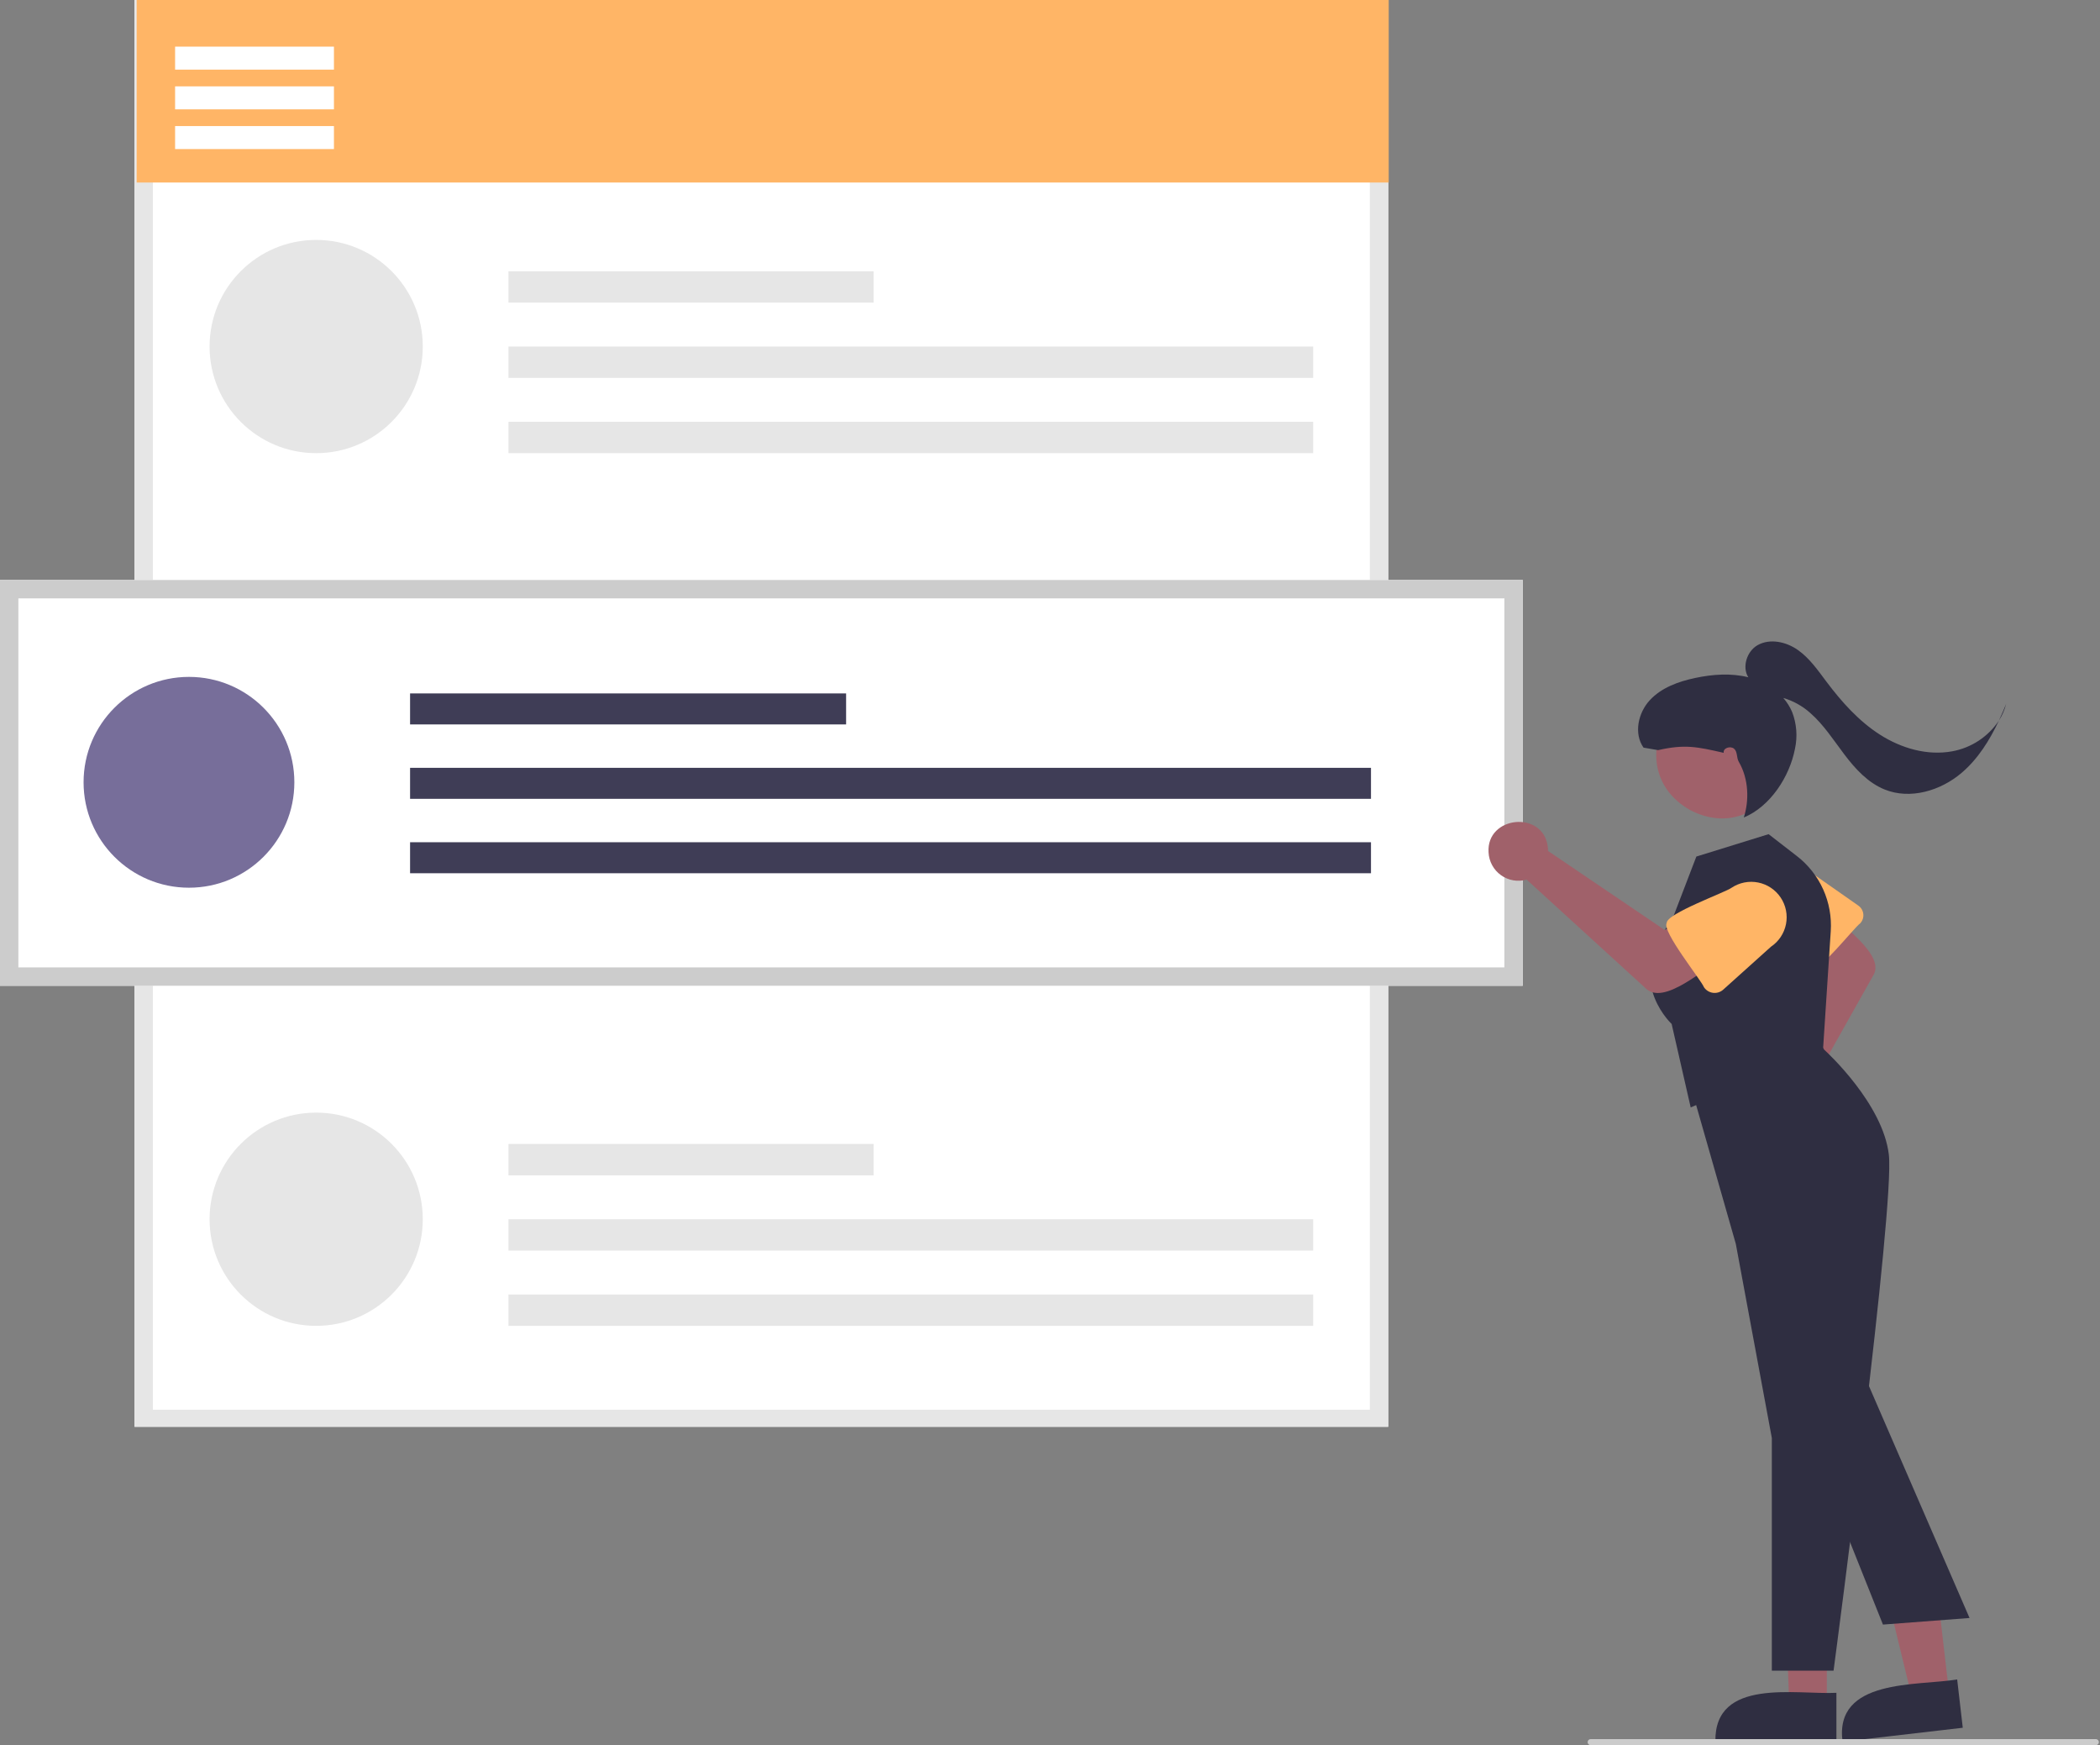 <svg width="686" height="570" viewBox="0 0 686 570" fill="none" xmlns="http://www.w3.org/2000/svg">
<rect x="0" y="0" width="686" height="570" fill="#808080" stroke="none"/>
<g clip-path="url(#clip0_428_58)">
<path d="M453.478 466H43.955V0H453.478V466Z" fill="white"/>
<path d="M453.478 466H43.955V0H453.478V466ZM49.955 460.435H447.478V5.566H49.955V460.435Z" fill="#E6E6E6"/>
<path d="M453.645 0H44.645V59.612H453.645V0Z" fill="#FFB566"/>
<path d="M103.284 148.003C122.516 148.003 138.106 132.412 138.106 113.181C138.106 93.949 122.516 78.359 103.284 78.359C84.053 78.359 68.462 93.949 68.462 113.181C68.462 132.412 84.053 148.003 103.284 148.003Z" fill="#E6E6E6"/>
<path d="M285.381 88.601H166.1V98.842H285.381V88.601Z" fill="#E6E6E6"/>
<path d="M428.971 113.181H166.1V123.422H428.971V113.181Z" fill="#E6E6E6"/>
<path d="M428.971 137.761H166.1V148.002H428.971V137.761Z" fill="#E6E6E6"/>
<path d="M103.284 433.031C122.516 433.031 138.106 417.441 138.106 398.21C138.106 378.978 122.516 363.388 103.284 363.388C84.053 363.388 68.462 378.978 68.462 398.21C68.462 417.441 84.053 433.031 103.284 433.031Z" fill="#E6E6E6"/>
<path d="M285.381 373.629H166.1V383.871H285.381V373.629Z" fill="#E6E6E6"/>
<path d="M428.971 398.209H166.1V408.451H428.971V398.209Z" fill="#E6E6E6"/>
<path d="M428.971 422.79H166.1V433.031H428.971V422.79Z" fill="#E6E6E6"/>
<path d="M109.088 15.231H57.197V22.742H109.088V15.231Z" fill="white"/>
<path d="M109.088 28.205H57.197V35.715H109.088V28.205Z" fill="white"/>
<path d="M109.088 41.177H57.197V48.688H109.088V41.177Z" fill="white"/>
<path d="M497.433 321.958H0V189.432H497.433V321.958Z" fill="white"/>
<path d="M497.433 321.958H0V189.432H497.433V321.958ZM6 315.958H491.433V195.432H6V315.958Z" fill="#CCCCCC"/>
<path d="M61.729 289.931C80.743 289.931 96.156 274.517 96.156 255.503C96.156 236.49 80.743 221.076 61.729 221.076C42.715 221.076 27.302 236.49 27.302 255.503C27.302 274.517 42.715 289.931 61.729 289.931Z" fill="#776E9A"/>
<path d="M276.394 226.477H133.959V236.602H276.394V226.477Z" fill="#3F3D56"/>
<path d="M447.855 250.778H133.959V260.904H447.855V250.778Z" fill="#3F3D56"/>
<path d="M447.855 275.08H133.959V285.206H447.855V275.08Z" fill="#3F3D56"/>
<path d="M577.01 356.891C577.448 356.716 577.9 356.576 578.36 356.473L593.548 317.011L587.103 309.012L597.904 297.708C601.024 302.3 616.461 311.976 611.763 318.875L588.191 360.81C588.852 361.992 589.236 363.308 589.315 364.66C589.394 366.012 589.165 367.365 588.646 368.616C588.127 369.866 587.331 370.983 586.318 371.882C585.305 372.781 584.101 373.439 582.798 373.806C572.276 376.96 566.772 360.77 577.01 356.891Z" fill="#A0616A"/>
<path d="M591.383 316.842C588.659 317.628 578.369 301.627 576.649 300.235C574.6 298.297 573.403 295.625 573.32 292.805C573.238 289.985 574.277 287.248 576.21 285.193C578.143 283.138 580.812 281.934 583.632 281.844C586.451 281.754 589.191 282.785 591.251 284.713L607.078 295.791C607.527 296.11 607.902 296.521 608.179 296.996C608.455 297.472 608.627 298.001 608.683 298.548C608.738 299.095 608.676 299.648 608.501 300.17C608.325 300.691 608.04 301.169 607.665 301.571C605.772 302.858 594.073 317.824 591.383 316.842Z" fill="#FFB566"/>
<path d="M596.767 556.889L584.507 556.888L582.675 509.6L596.769 509.601L596.767 556.889Z" fill="#A0616A"/>
<path d="M599.893 568.773L560.363 568.771C559.992 547.847 586.733 553.552 599.894 552.886L599.893 568.773Z" fill="#2F2E41"/>
<path d="M636.696 552.853L624.518 554.265L613.274 507.965L631.248 505.88L636.696 552.853Z" fill="#A0616A"/>
<path d="M641.172 564.297L601.904 568.852C599.125 548.111 626.345 550.695 639.341 548.517L641.172 564.297Z" fill="#2F2E41"/>
<path d="M598.96 545.663H578.802V469.683L567.031 406.254L550.926 349.897L588.705 331.518L595.908 342.837C597.022 343.853 615.072 360.555 617.019 377.104C619.003 393.972 599.835 539.06 599.018 545.228L598.96 545.663Z" fill="#2F2E41"/>
<path d="M552.292 361.701L546.069 334.422C544.609 333.018 530.796 318.858 546.086 300.763L554.142 279.757L577.746 272.445L586.974 279.59C590.692 282.464 593.645 286.207 595.576 290.491C597.506 294.774 598.354 299.467 598.044 304.155L595.524 342.749L552.292 361.701Z" fill="#2F2E41"/>
<path d="M572.502 227.198C596.825 241.039 576.857 277.558 552.08 264.554C527.758 250.713 547.726 214.194 572.502 227.198Z" fill="#A0616A"/>
<path d="M505.591 276.404C505.669 276.911 505.706 277.423 505.703 277.936L543.754 303.707L553.805 298.848L563.121 313.059C557.493 315.234 543.458 329.202 537.308 322.534L498.697 287.28C497.283 287.689 495.795 287.773 494.344 287.524C492.893 287.275 491.518 286.701 490.321 285.844C489.124 284.988 488.137 283.871 487.434 282.578C486.731 281.284 486.33 279.849 486.262 278.378C485.506 266.463 503.999 264.612 505.591 276.404Z" fill="#A0616A"/>
<path d="M544.465 301.456C544.302 298.379 563.769 291.413 565.665 289.935C568.221 288.241 571.344 287.63 574.349 288.235C577.355 288.841 579.997 290.613 581.698 293.164C583.399 295.715 584.019 298.836 583.422 301.843C582.825 304.851 581.06 307.498 578.514 309.206L562.898 323.243C562.451 323.639 561.924 323.936 561.352 324.112C560.781 324.288 560.178 324.34 559.585 324.264C558.992 324.189 558.422 323.987 557.913 323.673C557.404 323.36 556.968 322.941 556.635 322.444C555.737 320.125 542.764 304.063 544.465 301.456Z" fill="#FFB566"/>
<path d="M615.097 530.599L590.081 467.936L606.747 443.978L643.383 528.445L615.097 530.599Z" fill="#2F2E41"/>
<path d="M684.625 570H519.625C519.36 570 519.106 569.895 518.918 569.707C518.731 569.52 518.625 569.265 518.625 569C518.625 568.735 518.731 568.48 518.918 568.293C519.106 568.105 519.36 568 519.625 568H684.625C684.891 568 685.145 568.105 685.333 568.293C685.52 568.48 685.625 568.735 685.625 569C685.625 569.265 685.52 569.52 685.333 569.707C685.145 569.895 684.891 570 684.625 570Z" fill="#CCCCCC"/>
<path d="M637.724 245.381C629.599 246.88 621.097 244.402 614.134 239.953C607.172 235.504 601.577 229.215 596.612 222.61C593.818 218.892 591.115 214.97 587.311 212.294C583.507 209.618 578.243 208.432 574.179 210.694C570.597 212.689 569.018 217.925 571.12 221.202C565.476 219.787 559.491 220.213 553.787 221.42C548.292 222.582 542.708 224.588 538.905 228.722C535.102 232.855 533.664 239.572 536.877 244.178L541.645 245C550.351 243.015 554.373 243.896 563.078 245.882C562.784 244.342 565.201 243.523 566.424 244.504C567.647 245.485 567.207 247.437 567.996 248.791C571.36 254.56 571.364 261.638 569.645 267C578.27 263.418 584.591 253.722 586.358 244.551C587.23 240.546 586.909 236.373 585.432 232.55C584.721 230.875 583.746 229.325 582.545 227.959C585.778 228.908 588.761 230.56 591.28 232.797C595.721 236.66 598.932 241.701 602.483 246.396C606.033 251.09 610.177 255.638 615.632 257.849C623.996 261.238 633.93 258.273 640.797 252.417C646.154 247.847 649.942 241.789 652.958 235.374C651.219 237.978 648.975 240.206 646.358 241.925C643.741 243.644 640.805 244.82 637.724 245.381Z" fill="#2F2E41"/>
<path d="M652.958 235.374C654.045 233.69 654.851 231.84 655.342 229.897C654.599 231.735 653.807 233.568 652.958 235.374Z" fill="#2F2E41"/>
</g>
<defs>
<clipPath id="clip0_428_58">
<rect width="685.626" height="570" fill="white"/>
</clipPath>
</defs>
</svg>
